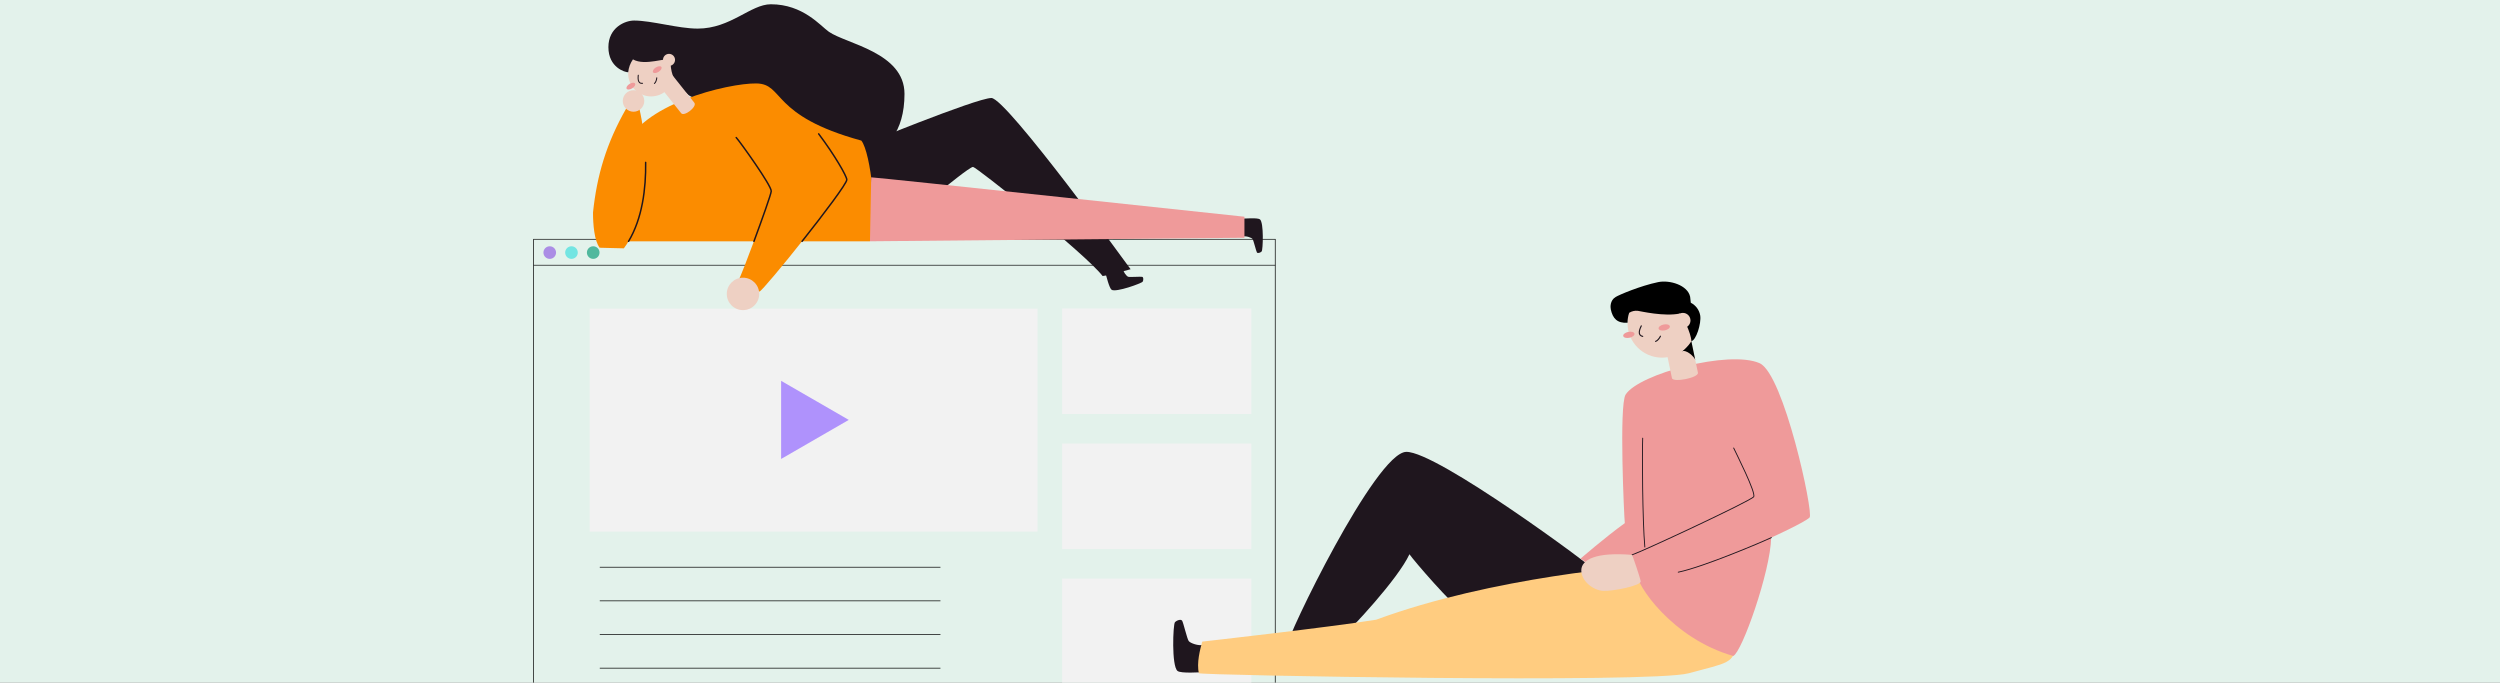 <svg width="586" height="160" viewBox="0 0 586 160" fill="none" xmlns="http://www.w3.org/2000/svg">
<rect x="0" y="0" width="586" height="160" fill="#808080" stroke="none"/>
<g clip-path="url(#clip0_7013_221885)">
<rect width="586" height="160" fill="#E3F2EB"/>
<g clip-path="url(#clip1_7013_221885)">
<path d="M298.917 56.082H125.082V170.439H298.917V56.082Z" stroke="black" stroke-width="0.165" stroke-miterlimit="10"/>
<path d="M125.082 62.162H298.917" stroke="black" stroke-width="0.165" stroke-miterlimit="10"/>
<path d="M243.198 72.348H138.221V124.597H243.198V72.348Z" fill="#F2F2F2"/>
<path d="M140.586 132.953H220.44" stroke="black" stroke-width="0.165" stroke-miterlimit="10"/>
<path d="M140.586 140.84H220.44" stroke="black" stroke-width="0.165" stroke-miterlimit="10"/>
<path d="M140.586 148.729H220.44" stroke="black" stroke-width="0.165" stroke-miterlimit="10"/>
<path d="M140.586 156.615H220.44" stroke="black" stroke-width="0.165" stroke-miterlimit="10"/>
<path d="M128.86 60.682C129.676 60.682 130.338 60.02 130.338 59.203C130.338 58.387 129.676 57.725 128.86 57.725C128.043 57.725 127.381 58.387 127.381 59.203C127.381 60.02 128.043 60.682 128.86 60.682Z" fill="#AB8DE5"/>
<path d="M133.953 60.682C134.77 60.682 135.432 60.02 135.432 59.203C135.432 58.387 134.77 57.725 133.953 57.725C133.137 57.725 132.475 58.387 132.475 59.203C132.475 60.02 133.137 60.682 133.953 60.682Z" fill="#73E5E2"/>
<path d="M139.049 60.682C139.866 60.682 140.528 60.02 140.528 59.203C140.528 58.387 139.866 57.725 139.049 57.725C138.232 57.725 137.57 58.387 137.57 59.203C137.57 60.02 138.232 60.682 139.049 60.682Z" fill="#50B89D"/>
<path d="M198.951 98.424L183.096 89.269V107.578L198.951 98.424Z" fill="#AF92FC"/>
<path d="M293.312 72.314H248.967V97.042H293.312V72.314Z" fill="#F2F2F2"/>
<path d="M293.312 103.967H248.967V128.694H293.312V103.967Z" fill="#F2F2F2"/>
<path d="M293.312 135.617H248.967V160.345H293.312V135.617Z" fill="#F2F2F2"/>
</g>
<g clip-path="url(#clip2_7013_221885)">
<path d="M221.434 43.974C221.434 43.974 227.351 39.123 228.078 39.123C228.805 39.123 254.379 59.427 258.456 64.704C260.376 64.466 265.013 63.105 265.013 63.105C265.013 63.105 235.904 22.971 232.386 22.971C228.868 22.971 200.809 34.486 200.809 34.486L203.127 42.718L221.434 43.974Z" fill="#1F161E"/>
<path d="M152.617 22.6C155.587 22.6 157.995 20.192 157.995 17.222C157.995 14.252 155.587 11.844 152.617 11.844C149.646 11.844 147.238 14.252 147.238 17.222C147.238 20.192 149.646 22.6 152.617 22.6Z" fill="#EED0C3"/>
<path d="M172.57 32.245C173.441 33.189 180.848 43.501 180.778 44.809C180.708 46.117 173.731 64.85 173.151 65.578C173.952 66.375 177.218 68.337 178.019 68.337C178.819 68.337 198.497 43.792 198.497 42.109C198.497 40.428 186.324 21.03 179.302 20.533" fill="#FB8C00"/>
<path d="M142.609 11.047C142.609 6.445 146.515 4.815 148.621 4.815C152.772 4.815 158.975 6.704 163.535 6.704C171.278 6.704 175.946 1 180.688 1C188.245 1 192.298 6.053 194.288 7.448C198.309 10.267 212.014 12.281 212.014 22.013C212.014 30.927 207.733 35.753 202.499 35.753C197.264 35.753 170.428 26.245 170.428 26.245C170.428 26.245 161.825 22.887 161.245 22.157C160.664 21.426 156.989 19.639 157.185 14.016C156.241 13.348 151.219 15.561 148.365 13.918C147.736 14.81 147.353 15.852 147.253 16.939C146.561 16.964 142.609 15.852 142.609 11.047Z" fill="#1F161E"/>
<path d="M146.427 34.945C149.574 24.496 170.741 19.443 177.309 19.559C183.876 19.674 180.515 27.108 201.899 32.956C204.127 35.753 205.91 51.776 203.903 56.567H144.993C144.993 56.567 144.629 38.156 146.427 34.945Z" fill="#FB8C00"/>
<path d="M162.751 24.08C163.478 24.993 160.37 27.434 159.66 26.528L154.533 20.087L157.628 17.639L162.751 24.08Z" fill="#EED0C3"/>
<path d="M259.152 64.102C259.296 64.599 260.006 67.561 260.569 67.928C261.59 68.592 267.643 66.392 267.849 66.018C268.056 65.644 268.052 64.99 267.744 64.892C267.437 64.794 264.835 65.008 264.436 64.871C264.038 64.735 263.219 63.647 263.202 62.938" fill="#1F161E"/>
<path d="M291.262 51.238C291.779 51.238 294.815 50.997 295.336 51.42C296.28 52.19 296.035 58.627 295.734 58.939C295.434 59.25 294.815 59.446 294.626 59.18C294.437 58.914 293.853 56.383 293.601 56.033C293.349 55.683 292.066 55.249 291.384 55.449" fill="#1F161E"/>
<path d="M148.194 20.701C148.738 20.361 149.035 19.856 148.858 19.572C148.681 19.289 148.096 19.335 147.553 19.675C147.009 20.015 146.712 20.521 146.889 20.804C147.066 21.087 147.651 21.041 148.194 20.701Z" fill="#EF9A9A"/>
<path d="M154.374 16.836C154.918 16.496 155.215 15.99 155.037 15.707C154.86 15.424 154.276 15.47 153.732 15.81C153.189 16.15 152.892 16.655 153.069 16.939C153.246 17.222 153.83 17.176 154.374 16.836Z" fill="#EF9A9A"/>
<path d="M149.607 17.629C149.586 18.007 149.33 19.699 150.607 19.521" stroke="#1F161E" stroke-width="0.241" stroke-miterlimit="10" stroke-linecap="round"/>
<path d="M153.395 19.564C153.685 19.372 153.916 18.729 153.951 18.246" stroke="#1F161E" stroke-width="0.241" stroke-miterlimit="10" stroke-linecap="round"/>
<path d="M156.817 15.449C157.597 15.449 158.23 14.816 158.23 14.036C158.23 13.256 157.597 12.623 156.817 12.623C156.037 12.623 155.404 13.256 155.404 14.036C155.404 14.816 156.037 15.449 156.817 15.449Z" fill="#EED0C3"/>
<path d="M140.553 58.067C139.294 56.416 139 52.531 139 49.828C139.902 41.131 142.147 33.557 146.76 25.479C147.319 24.615 149.466 24.891 149.865 25.479C151.183 30.889 153.687 48.251 146.232 58.21C144.378 58.21 142.112 58.067 140.553 58.067Z" fill="#FB8C00"/>
<path d="M148.498 26.189C149.89 26.189 151.019 25.06 151.019 23.668C151.019 22.275 149.89 21.146 148.498 21.146C147.105 21.146 145.977 22.275 145.977 23.668C145.977 25.06 147.105 26.189 148.498 26.189Z" fill="#EED0C3"/>
<path d="M174.159 72.692C176.258 72.692 177.96 70.99 177.96 68.891C177.96 66.792 176.258 65.09 174.159 65.09C172.059 65.09 170.357 66.792 170.357 68.891C170.357 70.99 172.059 72.692 174.159 72.692Z" fill="#EED0C3"/>
<path d="M188 56.571C193.207 50.014 198.491 42.989 198.491 42.122C198.491 41.314 195.637 36.345 191.896 31.379" stroke="#1F161E" stroke-width="0.35" stroke-linecap="round" stroke-linejoin="round"/>
<path d="M172.57 32.246C173.441 33.19 180.848 43.503 180.778 44.811C180.739 45.51 178.68 51.291 176.725 56.575" stroke="#1F161E" stroke-width="0.35" stroke-linecap="round" stroke-linejoin="round"/>
<path d="M151.341 38.068C151.425 44.209 150.561 51.2 147.33 56.574" stroke="#1F161E" stroke-width="0.35" stroke-linecap="round" stroke-linejoin="round"/>
<path d="M204.212 41.565C205.814 41.606 291.696 50.8 291.696 50.8V55.731L203.922 56.559" fill="#EF9A9A"/>
</g>
<g clip-path="url(#clip3_7013_221885)">
<path d="M282.195 157.548C281.418 157.568 276.802 157.913 276.01 157.269C274.573 156.104 274.962 146.324 275.404 145.854C275.847 145.384 276.798 145.077 277.085 145.485C277.373 145.893 278.25 149.756 278.638 150.264C279.027 150.773 280.968 151.456 282.009 151.15" fill="#1F161E"/>
<path d="M374.438 134.12C373.37 132.858 336.827 105.777 329.625 105.917C322.423 106.056 301.348 149.79 301.748 151.261C302.148 152.733 313.302 150.318 314.894 148.979C316.486 147.639 327.61 135.867 330.374 129.915C331.461 131.491 340.415 141.866 343.09 143.539C345.765 145.212 374.438 134.12 374.438 134.12Z" fill="#1F161E"/>
<path d="M281.027 157.807C281.633 158.288 387.146 160.229 395.867 157.807C404.587 155.384 406.889 155.625 406.769 150.539C406.649 145.452 389.686 132.488 387.507 132.488C384.168 132.488 349.815 135.206 322.571 145.258C311.7 147.036 281.804 150.391 281.804 150.391C281.314 152.169 280.437 155.446 281.027 157.807Z" fill="#FFCC80"/>
<path d="M412.446 85.132C418.134 87.652 425.13 120.215 424.179 121.283C423.228 122.351 415.163 126.024 415.163 126.024C415.008 133.952 408.291 152.93 406.276 153.757C392.112 149.727 383.4 137.167 383.4 133.727C383.4 130.287 372.614 132.923 371.783 131.964C371.396 131.567 370.955 131.224 370.475 130.947C370.475 130.947 376.299 125.899 380.853 122.623C380.694 121.221 379.474 94.955 381.047 92.486C384.176 87.59 405.356 81.991 412.446 85.132Z" fill="#EF9A9A"/>
<path d="M415.213 126.018C413.66 126.751 399.554 132.832 393.381 134.121" stroke="#1F161E" stroke-width="0.214" stroke-miterlimit="10" stroke-linecap="round"/>
<path d="M406.372 105.012C407.106 106.565 411.622 115.514 411.07 116.434C410.519 117.355 384.809 129.332 382.549 130.062" stroke="#1F161E" stroke-width="0.214" stroke-miterlimit="10" stroke-linecap="round"/>
<path d="M385.048 102.709C384.905 106.025 384.998 122.238 385.549 128.225" stroke="#1F161E" stroke-width="0.214" stroke-miterlimit="10" stroke-linecap="round"/>
<path d="M382.549 130.062C382.782 130.547 384.405 135.234 384.575 136.251C384.746 137.268 378.107 138.612 375.793 138.499C373.479 138.386 370.656 136.239 370.656 133.7C370.656 131.161 374.131 129.363 382.549 130.062Z" fill="#EED0C3"/>
<path d="M391.903 88.631C392.136 89.737 398.239 88.549 397.995 87.361L396.449 79.977L390.361 81.246L391.903 88.631Z" fill="#EED0C3"/>
<path d="M397.369 84.38C397.233 83.724 395.253 81.771 394.174 82.392C395.498 81.588 395.847 79.717 396.449 79.961L397.369 84.38Z" fill="black"/>
<path d="M389.572 83.833C394.034 83.833 397.652 80.216 397.652 75.754C397.652 71.291 394.034 67.674 389.572 67.674C385.11 67.674 381.492 71.291 381.492 75.754C381.492 80.216 385.11 83.833 389.572 83.833Z" fill="#EED0C3"/>
<path d="M381.946 79.173C382.674 79.021 383.2 78.59 383.121 78.21C383.042 77.83 382.387 77.645 381.659 77.797C380.93 77.949 380.404 78.38 380.483 78.76C380.563 79.14 381.217 79.325 381.946 79.173Z" fill="#EF9A9A"/>
<path d="M390.237 77.44C390.965 77.288 391.491 76.857 391.412 76.477C391.333 76.097 390.678 75.912 389.95 76.065C389.221 76.217 388.695 76.648 388.774 77.028C388.854 77.408 389.509 77.592 390.237 77.44Z" fill="#EF9A9A"/>
<path d="M384.719 76.385C384.548 76.773 383.589 78.528 385.049 78.846" stroke="#1F161E" stroke-width="0.268" stroke-miterlimit="10" stroke-linecap="round"/>
<path d="M388.07 80.02C388.459 79.927 388.975 79.317 389.208 78.805" stroke="#1F161E" stroke-width="0.268" stroke-miterlimit="10" stroke-linecap="round"/>
<path d="M396.17 69.564C395.595 66.819 391.34 65.572 388.676 66.127C384.436 67.013 379.486 69.125 378.694 69.622C377.37 70.422 377.459 71.99 377.568 72.503C378.015 74.638 379.071 75.803 381.493 75.651C381.497 74.859 381.628 74.073 381.882 73.322C382.486 72.933 383.207 72.77 383.92 72.86C384.561 72.945 390.074 74.262 393.786 73.485C394.426 74.075 396.403 78.102 396.457 79.965C397.556 79.798 398.821 75.842 398.534 73.966C398.426 73.327 398.17 72.722 397.785 72.201C397.401 71.679 396.899 71.254 396.321 70.961C396.267 70.558 396.212 69.781 396.17 69.564Z" fill="black"/>
<path d="M394.472 76.898C395.454 76.898 396.25 76.102 396.25 75.12C396.25 74.138 395.454 73.342 394.472 73.342C393.489 73.342 392.693 74.138 392.693 75.12C392.693 76.102 393.489 76.898 394.472 76.898Z" fill="#EED0C3"/>
</g>
</g>
<defs>
<clipPath id="clip0_7013_221885">
<rect width="586" height="160" fill="white"/>
</clipPath>
<clipPath id="clip1_7013_221885">
<rect width="174" height="114.522" fill="white" transform="translate(125 56)"/>
</clipPath>
<clipPath id="clip2_7013_221885">
<rect width="157" height="71.688" fill="white" transform="translate(139 1)"/>
</clipPath>
<clipPath id="clip3_7013_221885">
<rect width="149.263" height="93" fill="white" transform="translate(275 66)"/>
</clipPath>
</defs>
</svg>
